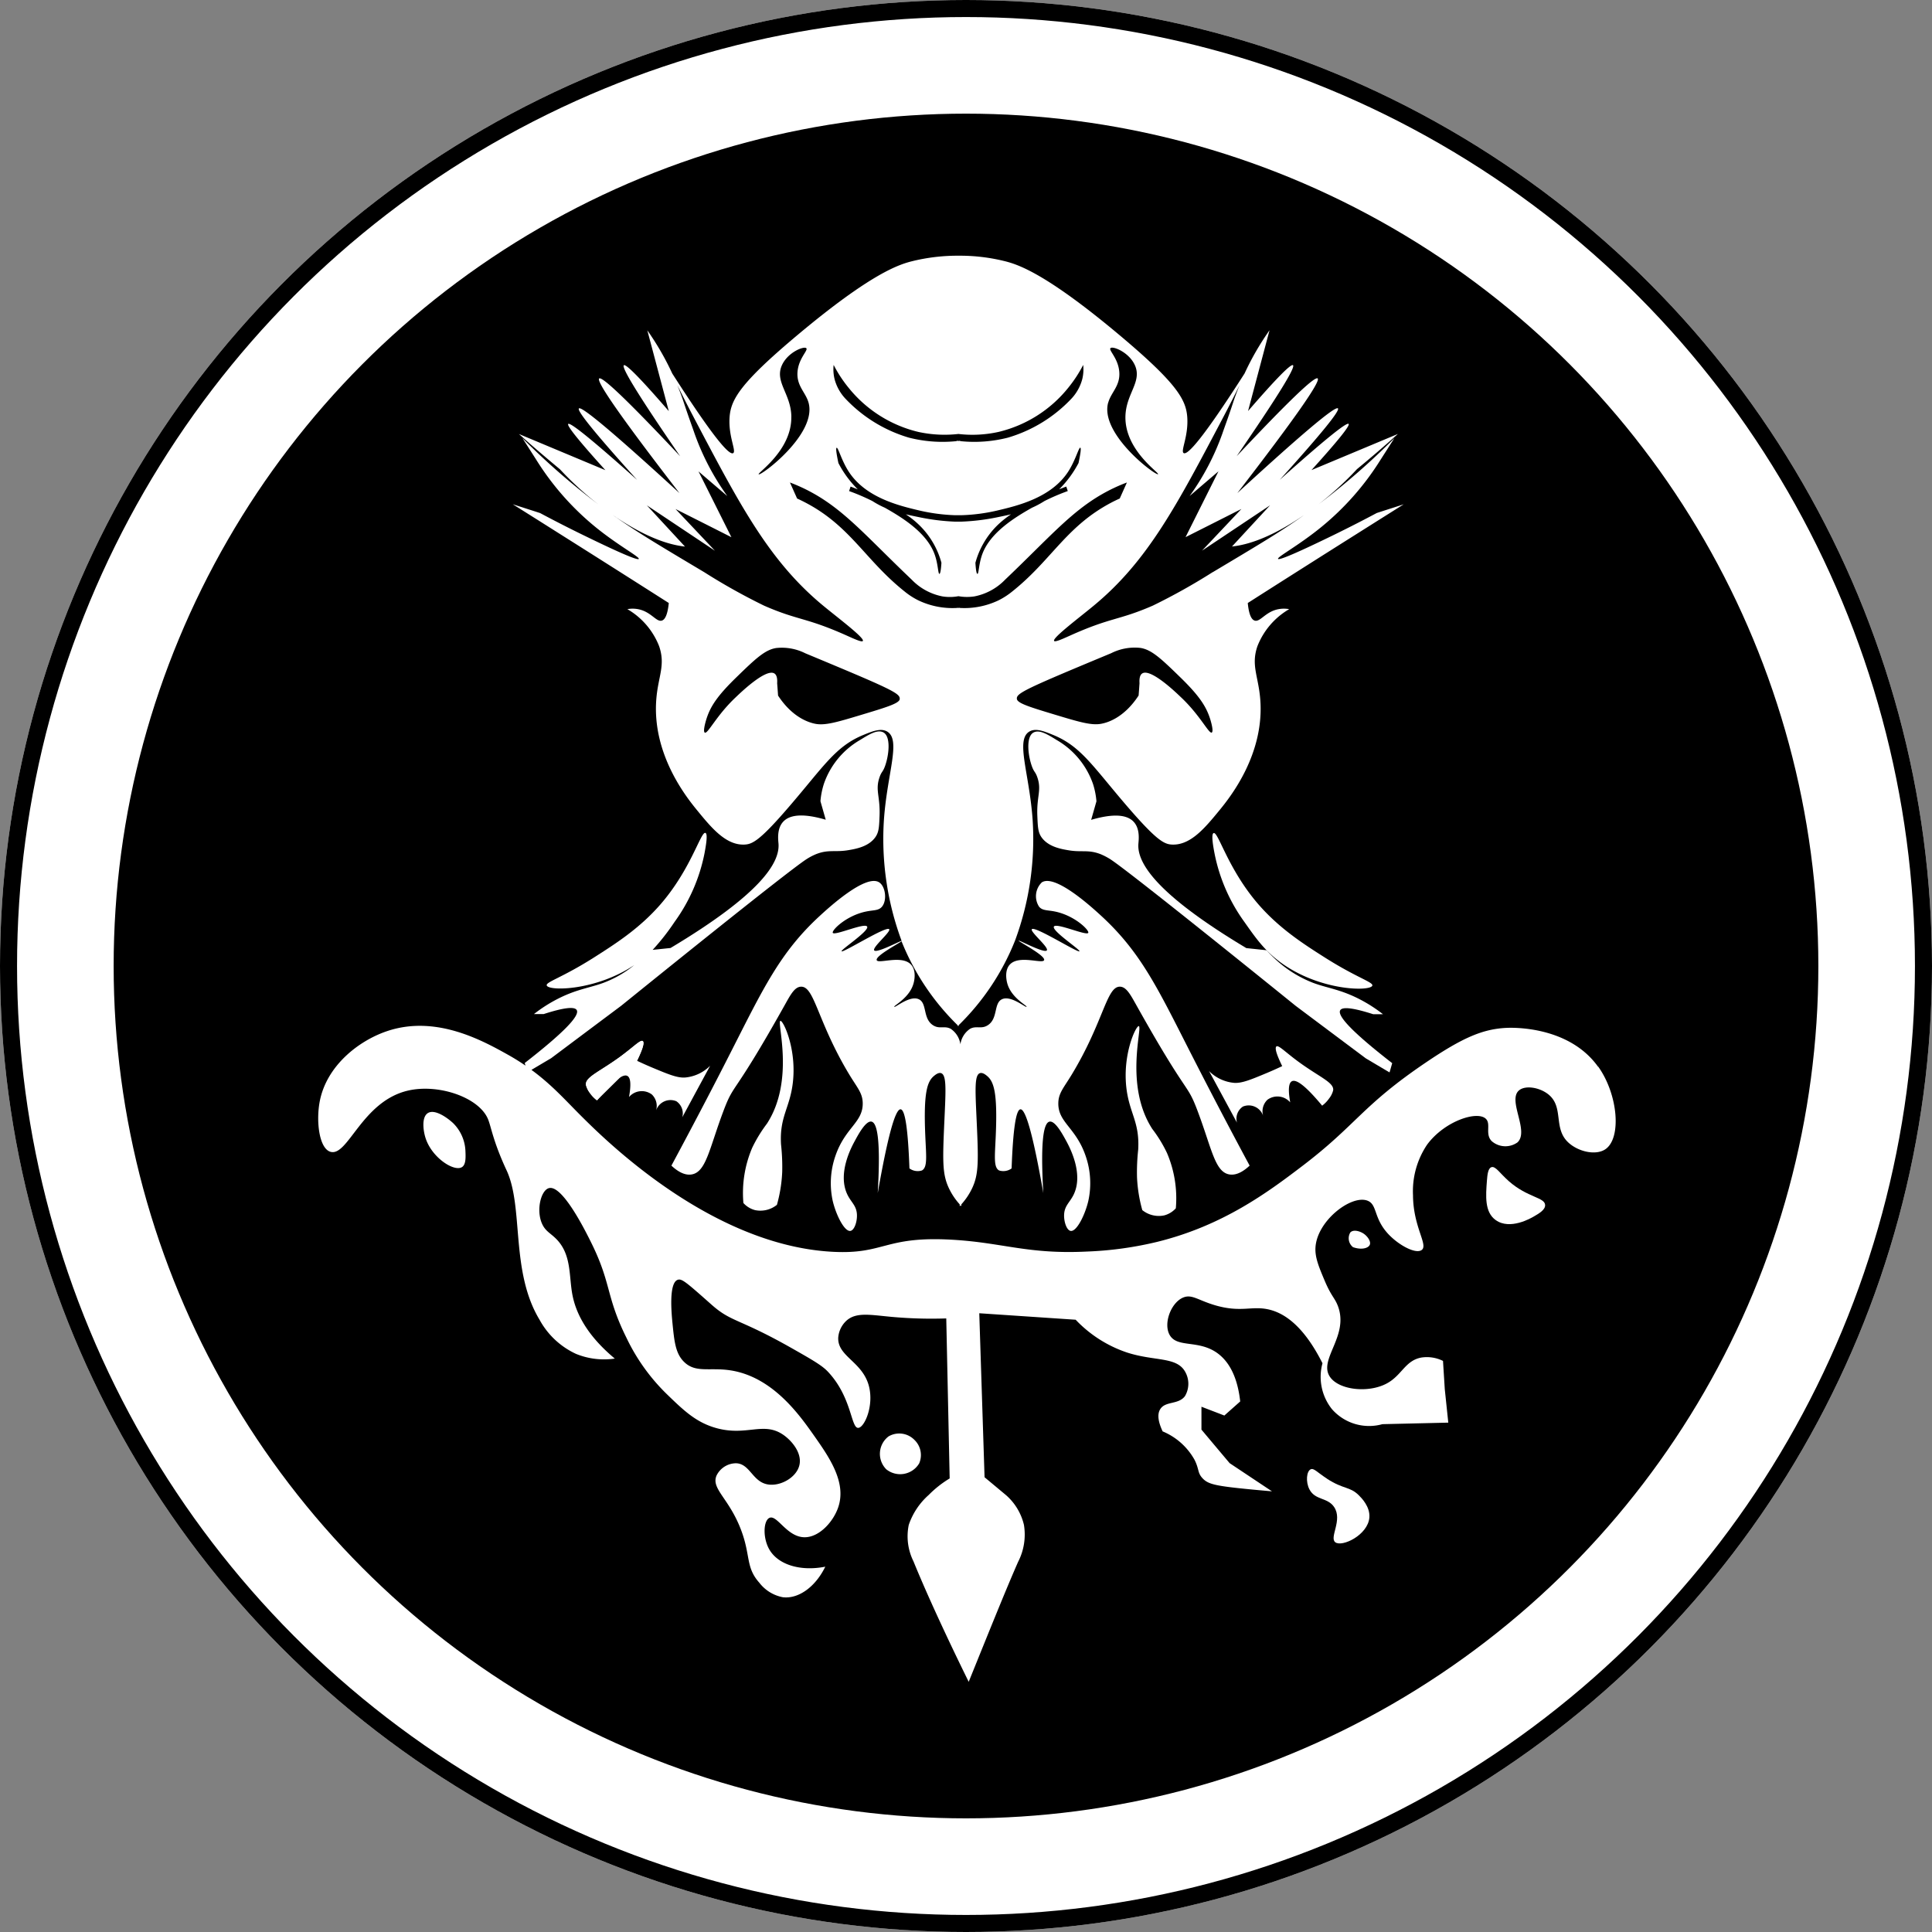 <svg id="Component_261_1" data-name="Component 261 – 1" xmlns="http://www.w3.org/2000/svg" width="340" height="340" viewBox="0 0 340 340">
  <rect x="0" y="0" width="340" height="340" fill="#808080" stroke="none"/>
  <g id="Component_223_5" data-name="Component 223 – 5">
    <g id="Ellipse_834" data-name="Ellipse 834" fill="#fff" stroke="#000" stroke-width="3">
      <circle cx="170" cy="170" r="170" stroke="none"/>
      <circle cx="170" cy="170" r="168.5" fill="none"/>
    </g>
    <circle id="Ellipse_835" data-name="Ellipse 835" cx="150" cy="150" r="150" transform="translate(20 20)"/>
  </g>
  <g id="Layer_1-2" transform="translate(9.656 10.01)">
    <g id="Group_186" data-name="Group 186">
      <path id="Path_4009" data-name="Path 4009" d="M271.57,177.71c-5.16-7.21-15.11-6.88-16.14-6.83-4.15.21-7.67,1.7-14.17,6.1-11.29,7.64-12.12,10.89-21.72,18.2-6.03,4.59-13.94,10.49-25.52,13.35a62.5,62.5,0,0,1-12.35,1.71c-10.45.52-14.82-1.57-23.78-2.08-11.97-.68-11.83,2.63-21.1,2.12-21.28-1.17-39.78-19.54-44.06-23.79-2.83-2.81-5.22-5.56-8.86-8.22,1.15-.68,2.3-1.37,3.46-2.05q6.165-4.62,12.33-9.23c3.54-2.86,29.23-23.63,32.66-25.83a10.433,10.433,0,0,1,1.63-.85c2.19-.87,3.34-.31,5.66-.7,1.31-.22,3.63-.61,4.81-2.33.6-.88.64-1.81.71-3.68.14-3.48-.79-4.52-.01-6.8.37-1.09.59-.88,1.01-2.09.68-1.97.99-5.09-.31-5.82-1.03-.58-2.49.32-4.11,1.32a14.309,14.309,0,0,0-6.36,7.68,13.5,13.5,0,0,0-.62,3.1c.31,1.09.62,2.17.93,3.26-2.62-.77-5.89-1.32-7.45.31-1.2,1.25-.91,3.26-.86,3.93.23,3.32-3.09,8.81-19,18.33l-3.15.33a39.487,39.487,0,0,0,3.85-4.91,30.689,30.689,0,0,0,5.28-12.1c.21-1.14.63-3.4.16-3.57-.82-.3-2.5,6.34-7.91,12.57-3.7,4.26-7.97,6.97-11.64,9.31-5.67,3.61-8.56,4.34-8.38,4.96.3,1.02,8.6.97,15.39-3.57a19.3,19.3,0,0,1-5.38,3.1c-2.56.95-4.83,1.13-8.3,2.95a25.612,25.612,0,0,0-3.96,2.56h1.71q5.25-1.7,5.82-.7.87,1.515-9.15,9.31c.04.15.09.31.13.46-.89-.61-1.84-1.21-2.9-1.81-4.59-2.57-12.85-7.19-21.51-4.24-5,1.7-10.58,6.09-11.79,12.31-.68,3.5-.12,8.29,1.86,8.9,3.09.95,5.53-8.87,13.65-10.76,5.37-1.25,12.44,1.17,14.07,4.96.51,1.19.79,3.24,2.48,7.24.41.97.73,1.65.83,1.86,3.02,6.57.63,17.73,5.79,26.27a13.977,13.977,0,0,0,6.41,6,13.067,13.067,0,0,0,6.83.83c-5.22-4.35-6.89-8.32-7.45-11.17-.66-3.38-.11-7.16-2.9-9.93-.99-.99-1.9-1.34-2.48-2.69-1.03-2.39-.16-5.84,1.24-6.21,2.38-.62,6.46,7.62,7.45,9.62,3.59,7.25,2.54,9.38,6.21,16.76a34.589,34.589,0,0,0,7.14,9.93c2.89,2.8,5.08,4.91,8.59,5.9,5.43,1.53,8.37-1.24,11.9,1.24,1.52,1.07,3.26,3.2,2.79,5.28-.5,2.21-3.38,3.8-5.59,3.41-2.69-.47-3.13-3.68-5.59-3.72a3.849,3.849,0,0,0-3.41,2.17c-.99,2.34,2.23,3.99,4.34,9.62,1.69,4.51.77,6.51,3.19,9.23a6.82,6.82,0,0,0,4.16,2.56c2.74.31,5.71-1.81,7.45-5.38-4.36.86-8.27-.33-9.83-3-1.2-2.05-1.07-5.09,0-5.59,1.35-.62,3.08,3.42,6.21,3.41,2.56,0,5.03-2.71,5.9-5.28,1.5-4.43-1.63-8.87-4.34-12.72-2.5-3.54-7.24-10.27-14.69-11.38-3.61-.54-6.04.51-8.07-1.45-1.54-1.48-1.75-3.62-2.07-6.83-.15-1.54-.71-7.11.93-7.65.72-.24,1.5.44,5.9,4.34,3.61,3.21,4.71,2.33,14.27,7.76,3.43,1.95,5.17,2.94,6.21,4.03,4.29,4.52,4.07,9.99,5.38,9.93,1.13-.05,2.92-4.17,1.76-7.76-1.29-3.98-5.44-4.9-5.28-8.14a4.514,4.514,0,0,1,1.42-2.94c1.7-1.56,4.15-1.05,7.89-.7a77.91,77.91,0,0,0,9.7.28q.3,14.085.6,28.16a18.692,18.692,0,0,0-3.68,2.9,12.325,12.325,0,0,0-3.52,5.28,9.9,9.9,0,0,0,.83,6.41c3.53,8.67,9.01,19.76,9.72,21.2,3.72-9.19,6.59-16.34,8.69-21.1a10.5,10.5,0,0,0,1.03-6.52,10.008,10.008,0,0,0-3.21-5.28c-1.24-1.03-2.48-2.07-3.72-3.1l-.93-28.86,16.96,1.14a22.182,22.182,0,0,0,9.1,5.79c4.83,1.54,8.62.7,10.14,3.31a4.269,4.269,0,0,1,0,4.34c-1.14,1.54-3.42.84-4.34,2.28-.65,1-.27,2.48.41,3.93a11.459,11.459,0,0,1,5.59,4.96c.88,1.71.5,2.31,1.45,3.31,1,1.06,2.33,1.35,8.79,1.97,1.35.13,2.5.23,3.41.31q-3.72-2.475-7.45-4.96c-1.66-1.97-3.31-3.93-4.96-5.9v-4.03c1.34.52,2.69,1.03,4.03,1.55.93-.83,1.86-1.65,2.79-2.48-.31-2.77-1.2-6.55-4.14-8.59-3.3-2.28-6.96-.81-8.27-3.1-1.16-2.03.24-5.74,2.41-6.61,1.53-.61,2.62.52,5.67,1.4,4.39,1.26,6.24.1,9.09.66,2.69.53,6.23,2.59,9.72,9.52a9.1,9.1,0,0,0,1.66,8.07,8.684,8.684,0,0,0,8.88,2.65l11.6-.27c-.21-1.97-.41-3.93-.62-5.9-.1-1.65-.21-3.31-.31-4.96a6.375,6.375,0,0,0-3.83-.59c-2.82.53-3.4,3.09-6,4.52-3.28,1.81-8.64,1.2-10.14-1.24-1.89-3.07,3.49-7.15,1.45-12.41-.55-1.41-1.14-1.66-2.28-4.34-1.02-2.42-1.72-4.08-1.65-5.79.19-4.79,6.38-9.51,9.21-8.33,1.7.71,1,3.05,3.61,5.85,1.9,2.03,4.9,3.59,5.9,2.79,1.14-.91-1.52-4.02-1.55-9.62a14.666,14.666,0,0,1,2.48-8.9c3.05-4.14,8.81-6.03,10.34-4.55.95.92-.19,2.7,1.03,3.93a3.661,3.661,0,0,0,4.55.21c2.08-2-1.75-7.31.21-9.1,1.11-1.01,3.72-.58,5.28.72,2.68,2.24.77,5.89,3.41,8.38,1.75,1.65,4.83,2.35,6.52,1.24,2.92-1.92,2.28-9.67-1.24-14.58Z" fill="#fff"/>
      <path id="Path_4010" data-name="Path 4010" d="M69.97,187.54c-.87-.8-3.11-2.45-4.34-1.66-1.12.72-.81,3.07-.41,4.34,1.09,3.49,5.02,6.02,6.41,5.17.73-.44.67-1.76.62-2.9a7.307,7.307,0,0,0-2.28-4.96Z" fill="#fff"/>
      <path id="Path_4011" data-name="Path 4011" d="M152.1,247.53a3.687,3.687,0,0,0-.83-4.14,3.731,3.731,0,0,0-4.55-.62,3.856,3.856,0,0,0-.41,5.79,3.9,3.9,0,0,0,5.79-1.03Z" fill="#fff"/>
      <path id="Path_4012" data-name="Path 4012" d="M223.89,250.22c-1.73-1.11-2.33-1.93-2.9-1.65-.71.34-.9,2.18-.21,3.52,1.02,1.96,3.17,1.38,4.34,3.1,1.56,2.3-.89,5.36.21,6.21,1.18.91,5.74-1.26,6-4.34.16-1.93-1.42-3.49-1.86-3.93-1.59-1.57-2.64-1-5.59-2.9Z" fill="#fff"/>
      <path id="Path_4013" data-name="Path 4013" d="M230.46,207.19c-.67-.51-1.91-.91-2.48-.31a1.99,1.99,0,0,0,.47,2.59c1.46.52,2.68.2,2.95-.41.25-.59-.38-1.44-.93-1.86Z" fill="#fff"/>
      <path id="Path_4014" data-name="Path 4014" d="M255.9,197.88c-1.61-1.41-2.38-2.74-3.1-2.48-.6.21-.7,1.34-.78,2.33-.21,2.76-.43,5.57,1.55,6.98,2.52,1.8,6.22-.36,6.67-.62.95-.55,2.04-1.18,2.02-2.02-.03-1.38-3.07-1.3-6.36-4.19Z" fill="#fff"/>
      <path id="Path_4015" data-name="Path 4015" d="M215.56,159.25c6.93,5.17,15.98,5.25,16.29,4.19.18-.62-2.71-1.36-8.38-4.96-3.67-2.33-7.93-5.05-11.64-9.31-5.41-6.23-7.09-12.86-7.91-12.57-.47.17-.06,2.43.16,3.57a30.625,30.625,0,0,0,5.28,12.1c1.94,2.76,3.47,4.94,6.21,6.98Z" fill="#fff"/>
      <path id="Path_4016" data-name="Path 4016" d="M234.88,178.72c.16-.54.31-1.09.47-1.63q-10.035-7.785-9.15-9.31.57-.99,5.82.7h1.71a25.611,25.611,0,0,0-3.96-2.56c-3.47-1.82-5.74-2-8.3-2.95a20.9,20.9,0,0,1-8.21-5.75c-1.19-.13-2.39-.25-3.58-.38-15.91-9.52-19.23-15.02-19-18.33.05-.67.34-2.68-.86-3.93-1.56-1.63-4.82-1.08-7.45-.31.31-1.09.62-2.17.93-3.26a13.5,13.5,0,0,0-.62-3.1,14.4,14.4,0,0,0-6.36-7.68c-1.62-1-3.08-1.9-4.11-1.32-1.3.73-.99,3.85-.31,5.82.42,1.21.64,1,1.01,2.09.77,2.28-.16,3.31-.01,6.8.08,1.87.11,2.8.71,3.68,1.18,1.72,3.5,2.11,4.81,2.33,2.32.39,3.47-.17,5.66.7a11.584,11.584,0,0,1,1.63.85c3.43,2.2,29.12,22.97,32.66,25.83q6.165,4.62,12.33,9.23c1.4.83,2.79,1.66,4.19,2.48Z" fill="#fff"/>
      <path id="Path_4017" data-name="Path 4017" d="M237.44,78.72c-1.6.52-3.21,1.03-4.81,1.55-1.74.93-4.37,2.3-7.6,3.88-2.35,1.14-9.53,4.64-9.77,4.19-.18-.33,3.63-2.35,7.6-5.59a48.192,48.192,0,0,0,10.4-11.79c.83-1.29,1.66-2.59,2.48-3.88a124.044,124.044,0,0,1-13.38,11.68,56.76,56.76,0,0,0,6.78-6.2c2.34-1.93,4.73-3.97,7.21-6.2l-15.21,6.36q6.96-7.695,6.54-8.13-.525-.525-12.12,9.84,10.83-11.985,10.24-12.57-.705-.705-17.7,14.9,15-19.44,14.13-20.17-.765-.66-14.25,13.68,10.635-15.465,9.91-16.01c-.37-.28-3.01,2.4-7.91,8.07l3.78-14.22a47.808,47.808,0,0,0-4.39,7.6c-7.51,11.73-10.04,14.37-10.71,14.02-.62-.33.87-2.94.62-6.36-.23-3.03-1.77-5.89-11.95-14.43-13.12-11-17.97-12.46-20.33-13.03a32.778,32.778,0,0,0-7.6-.92h-.78a33.427,33.427,0,0,0-7.6.93c-2.36.57-7.2,2.03-20.33,13.03-10.18,8.53-11.72,11.4-11.95,14.43-.25,3.42,1.25,6.03.62,6.36-.67.35-3.19-2.29-10.71-14.02a48.588,48.588,0,0,0-4.39-7.6l3.78,14.22q-7.35-8.49-7.91-8.07-.72.555,9.91,16.01Q96.555,55.94,95.79,56.6q-.87.735,14.13,20.17-17.01-15.6-17.7-14.9-.585.585,10.24,12.57-11.6-10.365-12.12-9.84-.42.435,6.54,8.13L81.67,66.37c2.48,2.23,4.88,4.26,7.21,6.2a56.679,56.679,0,0,0,6.78,6.2A125.994,125.994,0,0,1,82.28,67.09c.83,1.29,1.66,2.59,2.48,3.88a48.192,48.192,0,0,0,10.4,11.79c3.97,3.23,7.79,5.25,7.6,5.59-.25.45-7.43-3.05-9.77-4.19-3.24-1.58-5.86-2.95-7.6-3.88-1.6-.52-3.21-1.03-4.81-1.55q4.185,2.625,8.38,5.28,9.585,6.045,19.08,12.1c-.24,2.39-.8,2.98-1.24,3.1-.98.27-1.88-1.59-4.19-2.02a5.149,5.149,0,0,0-1.86,0,13.005,13.005,0,0,1,5.59,6.52c1.15,3.34-.16,5.27-.49,9.25-.81,9.72,5.32,17.36,7.16,19.61,2.52,3.08,5.09,6.22,8.38,6.05,1.4-.07,2.74-.72,8.22-7.14,5.75-6.72,7.85-10.18,12.67-12.15,1.65-.68,3.14-1.26,4.24-.57,2.4,1.52-.05,7.33-.62,15.51a51.51,51.51,0,0,0,3.1,21.26.049.049,0,0,0,.01.03c-.75.26-4.44,2.21-4.82,1.68s2.97-3.27,2.64-3.72c-.47-.65-8.16,4.21-8.38,3.88-.18-.27,4.9-3.58,4.5-4.34s-5.77,1.67-6.05,1.09c-.21-.45,2.36-3.02,5.83-3.74,1.38-.29,2.22-.14,2.82-.85.94-1.11.63-3.56-.47-4.28-2.36-1.57-8.99,4.53-10.51,5.93-6.97,6.42-9.94,12.79-15.67,24.05-2.16,4.25-5.72,11.16-10.4,19.86.92.86,2.22,1.78,3.57,1.55,2.55-.43,3.09-4.54,5.59-11.17,1.97-5.22,1.5-2.03,10.86-18.77.98-1.76,1.7-3.07,2.79-3.1,2.39-.07,2.86,6.14,8.53,15.52,1.39,2.29,2.3,3.2,2.33,4.96.06,3.43-3.09,4.28-4.81,9.31a14.607,14.607,0,0,0-.47,7.91c.58,2.46,2.05,5.42,3.1,5.28.71-.1,1.22-1.63,1.16-2.88-.07-1.55-.99-2.12-1.65-3.45-1.85-3.73.69-8.43,1.27-9.49.64-1.19,1.96-3.63,2.95-3.41.86.19,1.68,2.46,1.09,12.57q2.61-14.85,4.03-14.74c.79.06,1.3,3.53,1.55,10.4a2.461,2.461,0,0,0,2.2.36c1-.56.75-2.45.59-6.1-.33-7.61.33-9.56,1.55-10.55.23-.19.77-.63,1.24-.47.92.32.83,2.69.62,7.29-.37,8.04-.48,10.41.78,13.03a11.7,11.7,0,0,0,1.86,2.76v.34c.05-.05.1-.12.15-.17.05.05.11.12.15.17v-.34a11.7,11.7,0,0,0,1.86-2.76c1.26-2.62,1.15-4.99.78-13.03-.21-4.6-.3-6.98.62-7.29.47-.16,1.01.28,1.24.47,1.22.99,1.88,2.94,1.55,10.55-.16,3.65-.41,5.55.59,6.1a2.461,2.461,0,0,0,2.2-.36c.25-6.87.77-10.33,1.55-10.4q1.425-.12,4.03,14.74c-.59-10.11.22-12.38,1.09-12.57.99-.21,2.3,2.22,2.95,3.41.57,1.06,3.12,5.77,1.27,9.49-.67,1.34-1.58,1.9-1.65,3.45-.06,1.25.45,2.78,1.16,2.88,1.05.15,2.52-2.81,3.1-5.28a14.594,14.594,0,0,0-.47-7.91c-1.72-5.03-4.87-5.88-4.81-9.31.03-1.76.94-2.67,2.33-4.96,5.68-9.37,6.14-15.59,8.53-15.52,1.09.03,1.81,1.35,2.79,3.1,9.36,16.74,8.89,13.55,10.86,18.77,2.5,6.63,3.04,10.74,5.59,11.17,1.35.23,2.65-.69,3.57-1.55-4.68-8.7-8.23-15.61-10.4-19.86-5.73-11.25-8.7-17.63-15.67-24.05-1.52-1.4-8.15-7.5-10.51-5.93a3.384,3.384,0,0,0-.47,4.28c.6.71,1.45.57,2.82.85,3.47.72,6.04,3.29,5.83,3.74-.28.59-5.66-1.84-6.05-1.09s4.68,4.07,4.5,4.34c-.22.34-7.9-4.53-8.38-3.88-.33.45,3.03,3.18,2.64,3.72-.42.59-4.89-1.85-4.96-1.71s4.77,2.64,4.48,3.43c-.26.73-4.49-1.01-6.08.83-.95,1.1-.49,2.93-.42,3.19.67,2.62,3.55,3.98,3.41,4.19s-2.76-2.09-4.34-1.32c-1.47.71-.65,3.4-2.49,4.57-1.14.73-1.99.03-3.1.62a3.941,3.941,0,0,0-1.71,2.74,3.963,3.963,0,0,0-1.71-2.74c-1.12-.59-1.96.11-3.1-.62-1.84-1.17-1.02-3.86-2.49-4.57-1.58-.77-4.19,1.53-4.34,1.32s2.74-1.57,3.41-4.19c.07-.26.54-2.09-.42-3.19-1.59-1.84-5.82-.1-6.08-.83s3.69-2.82,4.37-3.32a43.017,43.017,0,0,0,9.88,14.78v.16l.08-.08.08.08v-.16a43.094,43.094,0,0,0,9.93-14.89,51.479,51.479,0,0,0,3.1-21.26c-.57-8.18-3.02-13.99-.62-15.51,1.1-.7,2.59-.11,4.24.57,4.82,1.97,6.92,5.43,12.67,12.15,5.49,6.41,6.83,7.07,8.22,7.14,3.29.16,5.85-2.97,8.38-6.05,1.84-2.25,7.98-9.89,7.16-19.61-.33-3.98-1.64-5.91-.49-9.25a13.048,13.048,0,0,1,5.59-6.52,5.155,5.155,0,0,0-1.86,0c-2.31.42-3.21,2.29-4.19,2.02-.45-.12-1.01-.71-1.24-3.1q9.5-6.06,19.08-12.1,4.185-2.64,8.38-5.28ZM185.37,60.86c.5-1.84,2.14-2.95,1.95-5.41-.18-2.41-1.92-3.82-1.55-4.19.42-.42,3.32.74,4.32,3.06,1.25,2.9-1.61,4.97-1.69,8.98-.11,5.94,6.01,9.89,5.74,10.14-.36.33-10.29-7.06-8.78-12.59Zm-48.32-6.65a22.828,22.828,0,0,0,2.64,4.03A22.46,22.46,0,0,0,151.95,66a21.687,21.687,0,0,0,7.06.36,21.157,21.157,0,0,0,7.06-.36,22.4,22.4,0,0,0,12.26-7.76,23.2,23.2,0,0,0,2.64-4.03,7.26,7.26,0,0,1-.16,2.48,8.024,8.024,0,0,1-2.02,3.57,25.065,25.065,0,0,1-11.08,6.75,23.916,23.916,0,0,1-8.39.61v-.06l-.31.03-.31-.03v.06a23.966,23.966,0,0,1-8.39-.61,25.123,25.123,0,0,1-11.08-6.75,8.024,8.024,0,0,1-2.02-3.57,7.27,7.27,0,0,1-.16-2.48Zm40.94,21.41c.09.26.18.52.26.79a36.8,36.8,0,0,0-4.09,1.75c-.08.05-.17.11-.24.15a16.1,16.1,0,0,1-1.96,1.03c-2.99,1.69-7.3,4.32-8.73,8.12-.65,1.73-.62,3.5-.87,3.52-.2.02-.3-1.02-.36-1.95a14.664,14.664,0,0,1,3.84-6.57,17.1,17.1,0,0,1,2.43-1.96c-.8.19-1.63.36-2.51.54a38.263,38.263,0,0,1-6.23.75h-1.17a38.57,38.57,0,0,1-6.1-.75c-.88-.18-1.71-.35-2.51-.54a15.813,15.813,0,0,1,2.43,1.96,14.545,14.545,0,0,1,3.84,6.57c-.06.93-.17,1.96-.36,1.95-.25-.02-.22-1.79-.87-3.52-1.42-3.8-5.74-6.43-8.73-8.12a15.4,15.4,0,0,1-1.96-1.03c-.07-.04-.16-.1-.24-.15a36.8,36.8,0,0,0-4.09-1.75c.09-.26.18-.52.26-.79.38.14.81.31,1.27.49a18.455,18.455,0,0,1-3.41-4.63c-.26-1.24-.52-2.62-.31-2.69.27-.08.85,2.23,2.12,4.19,2.99,4.63,8.96,6.03,12.57,6.88a32.434,32.434,0,0,0,6.16.8h1.06a31.741,31.741,0,0,0,6.28-.81c3.61-.85,9.58-2.25,12.57-6.88,1.27-1.96,1.85-4.27,2.12-4.19.21.06-.05,1.45-.31,2.69a18.957,18.957,0,0,1-3.41,4.63c.46-.18.89-.35,1.27-.49ZM129.61,63.31c-.07-4.01-2.94-6.08-1.69-8.98,1-2.32,3.9-3.48,4.32-3.06.37.37-1.37,1.78-1.55,4.19-.18,2.47,1.45,3.57,1.95,5.41,1.51,5.53-8.42,12.92-8.78,12.59-.27-.25,5.85-4.2,5.74-10.14ZM98.71,81c-.18-.13-.38-.27-.56-.4,6.38,4.41,10.44,5.23,12.02,5.48.3.05.55.08.72.1q-3.36-3.63-6.71-7.26,5.985,3.99,11.98,7.99-3.465-3.675-6.93-7.34,4.92,2.475,9.83,4.96l-5.79-11.58q2.535,2.175,5.07,4.34a44.164,44.164,0,0,1-5.79-11.07c-.22-.68-.95-2.61-1.87-5.4-.32-.97-.71-1.99-1.13-3.04.77,1.57,1.73,3.47,2.85,5.6,8.12,15.42,13.26,25.31,22.81,33.2,2.6,2.15,7.32,5.68,6.98,6.21-.18.27-1.65-.42-2.79-.93-7.27-3.26-8.55-2.64-14.58-5.28a107.545,107.545,0,0,1-10.55-5.9c-7.84-4.67-11.76-7.01-15.54-9.68Zm49.98,32.02c-.12.77-2.35,1.44-6.83,2.79-4.21,1.27-6.35,1.9-8.07,1.55-.93-.19-3.91-.97-6.52-4.96-.05-.72-.1-1.45-.16-2.17.04-.62,0-1.4-.47-1.71-1.53-1.02-6.38,3.77-6.83,4.19-3.39,3.19-4.9,6.47-5.43,6.21-.41-.2.25-2.31.31-2.48.69-2.15,1.92-4.03,5.28-7.29,3.3-3.21,5-4.82,6.98-5.12a9.193,9.193,0,0,1,5.12.93c15.16,6.31,16.76,7.05,16.6,8.07Zm19.78-18.93a12.988,12.988,0,0,1-2.4,1.55,13.957,13.957,0,0,1-6.81,1.34v-.02a2.09,2.09,0,0,0-.25.01,2.09,2.09,0,0,1-.25-.01v.02a13.937,13.937,0,0,1-6.81-1.34,12.644,12.644,0,0,1-2.4-1.55c-6.48-5.15-9.15-10.72-15.99-14.83a29.914,29.914,0,0,0-2.94-1.54l-1.26-2.82a30.089,30.089,0,0,1,4.36,2.05c5.6,3.2,9.52,7.87,17.07,15.05a10.2,10.2,0,0,0,5.43,2.95,8.163,8.163,0,0,0,2.79-.04,8.706,8.706,0,0,0,2.79.04A10.2,10.2,0,0,0,167.23,92c7.55-7.18,11.47-11.85,17.07-15.05a30.089,30.089,0,0,1,4.36-2.05l-1.26,2.82a26.848,26.848,0,0,0-2.94,1.54C177.62,83.37,174.95,88.94,168.47,94.09Zm35.14,24.82c-.53.26-2.04-3.02-5.43-6.21-.45-.42-5.3-5.21-6.83-4.19-.47.31-.51,1.08-.47,1.71-.05.72-.1,1.45-.16,2.17-2.61,4-5.58,4.78-6.52,4.96-1.72.35-3.86-.28-8.07-1.55-4.47-1.35-6.71-2.03-6.83-2.79-.16-1.02,1.44-1.76,16.6-8.07a9.193,9.193,0,0,1,5.12-.93c1.99.3,3.68,1.91,6.98,5.12,3.36,3.26,4.58,5.14,5.28,7.29.06.17.72,2.28.31,2.48Zm.16-28.24a107.543,107.543,0,0,1-10.55,5.9c-6.04,2.63-7.32,2.01-14.58,5.28-1.15.51-2.61,1.2-2.79.93-.34-.52,4.38-4.05,6.98-6.21,9.55-7.89,14.68-17.78,22.81-33.2,1.12-2.13,2.08-4.03,2.85-5.6-.43,1.05-.82,2.08-1.13,3.04-.92,2.8-1.65,4.73-1.87,5.4a44.163,44.163,0,0,1-5.79,11.07q2.535-2.175,5.07-4.34l-5.79,11.58q4.92-2.475,9.83-4.96-3.465,3.675-6.93,7.34,5.985-3.99,11.98-7.99-3.36,3.63-6.71,7.26c.17-.02.42-.06.72-.1,1.58-.25,5.64-1.07,12.02-5.48-.19.13-.38.28-.56.4-3.78,2.67-7.7,5-15.54,9.68Z" fill="#fff"/>
      <path id="Path_4018" data-name="Path 4018" d="M99.76,175.75c-3.81,2.83-6.49,3.77-6.31,5.17a3.944,3.944,0,0,0,.72,1.45,5.451,5.451,0,0,0,1.22,1.26q3.525-3.48,7.05-6.95c.73-1.5,1.43-3.17,1.01-3.47-.39-.29-1.44.86-3.7,2.54Z" fill="#fff"/>
      <path id="Path_4019" data-name="Path 4019" d="M127.69,169.64c-.71.1,2.6,10.43-2.38,18.1a24.641,24.641,0,0,0-2.59,4.24,20.279,20.279,0,0,0-1.55,9.72,4.179,4.179,0,0,0,2.05,1.25,4.638,4.638,0,0,0,3.85-.93,25.479,25.479,0,0,0,.93-5.79,36.2,36.2,0,0,0-.21-4.86c-.28-4.85,1.53-6.34,2.07-10.76.73-6.01-1.67-11.03-2.17-10.96Z" fill="#fff"/>
      <path id="Path_4020" data-name="Path 4020" d="M214.98,174.14c-.42.31.28,1.97,1.01,3.47-.61.29-1.5.7-2.59,1.16-2.94,1.23-4.44,1.85-5.81,1.79a7.091,7.091,0,0,1-4.47-2.08q2.46,4.545,4.91,9.08a2.58,2.58,0,0,1,1.04-2.83,2.673,2.673,0,0,1,3.57,1.64,2.811,2.811,0,0,1,.74-2.83,2.96,2.96,0,0,1,4.02.45q-.585-3.27.3-3.72,1.23-.63,5.32,4.3a5.666,5.666,0,0,0,1.22-1.26,3.8,3.8,0,0,0,.72-1.45c.18-1.4-2.5-2.34-6.31-5.17-2.26-1.68-3.31-2.83-3.7-2.54Z" fill="#fff"/>
      <path id="Path_4021" data-name="Path 4021" d="M103.46,173.2c.42.31-.28,1.97-1.01,3.47.61.29,1.5.7,2.59,1.16,2.94,1.23,4.44,1.85,5.81,1.79a7.091,7.091,0,0,0,4.47-2.08q-2.46,4.545-4.91,9.08a2.58,2.58,0,0,0-1.04-2.83,2.673,2.673,0,0,0-3.57,1.64,2.811,2.811,0,0,0-.74-2.83,2.96,2.96,0,0,0-4.02.45q.585-3.27-.3-3.72-1.23-.63-5.32,4.3a5.666,5.666,0,0,1-1.22-1.26,3.8,3.8,0,0,1-.72-1.45c-.18-1.4,2.5-2.34,6.31-5.17,2.26-1.68,3.31-2.83,3.7-2.54Z" fill="#fff"/>
      <path id="Path_4022" data-name="Path 4022" d="M190.44,197.16a25.48,25.48,0,0,0,.93,5.79,4.638,4.638,0,0,0,3.85.93,4.179,4.179,0,0,0,2.05-1.25,20.279,20.279,0,0,0-1.55-9.72,23.446,23.446,0,0,0-2.59-4.24c-4.97-7.67-1.66-18-2.38-18.1-.5-.07-2.9,4.96-2.17,10.96.54,4.42,2.34,5.9,2.07,10.76a36.291,36.291,0,0,0-.21,4.86Z" fill="#fff"/>
    </g>
  </g>
</svg>
